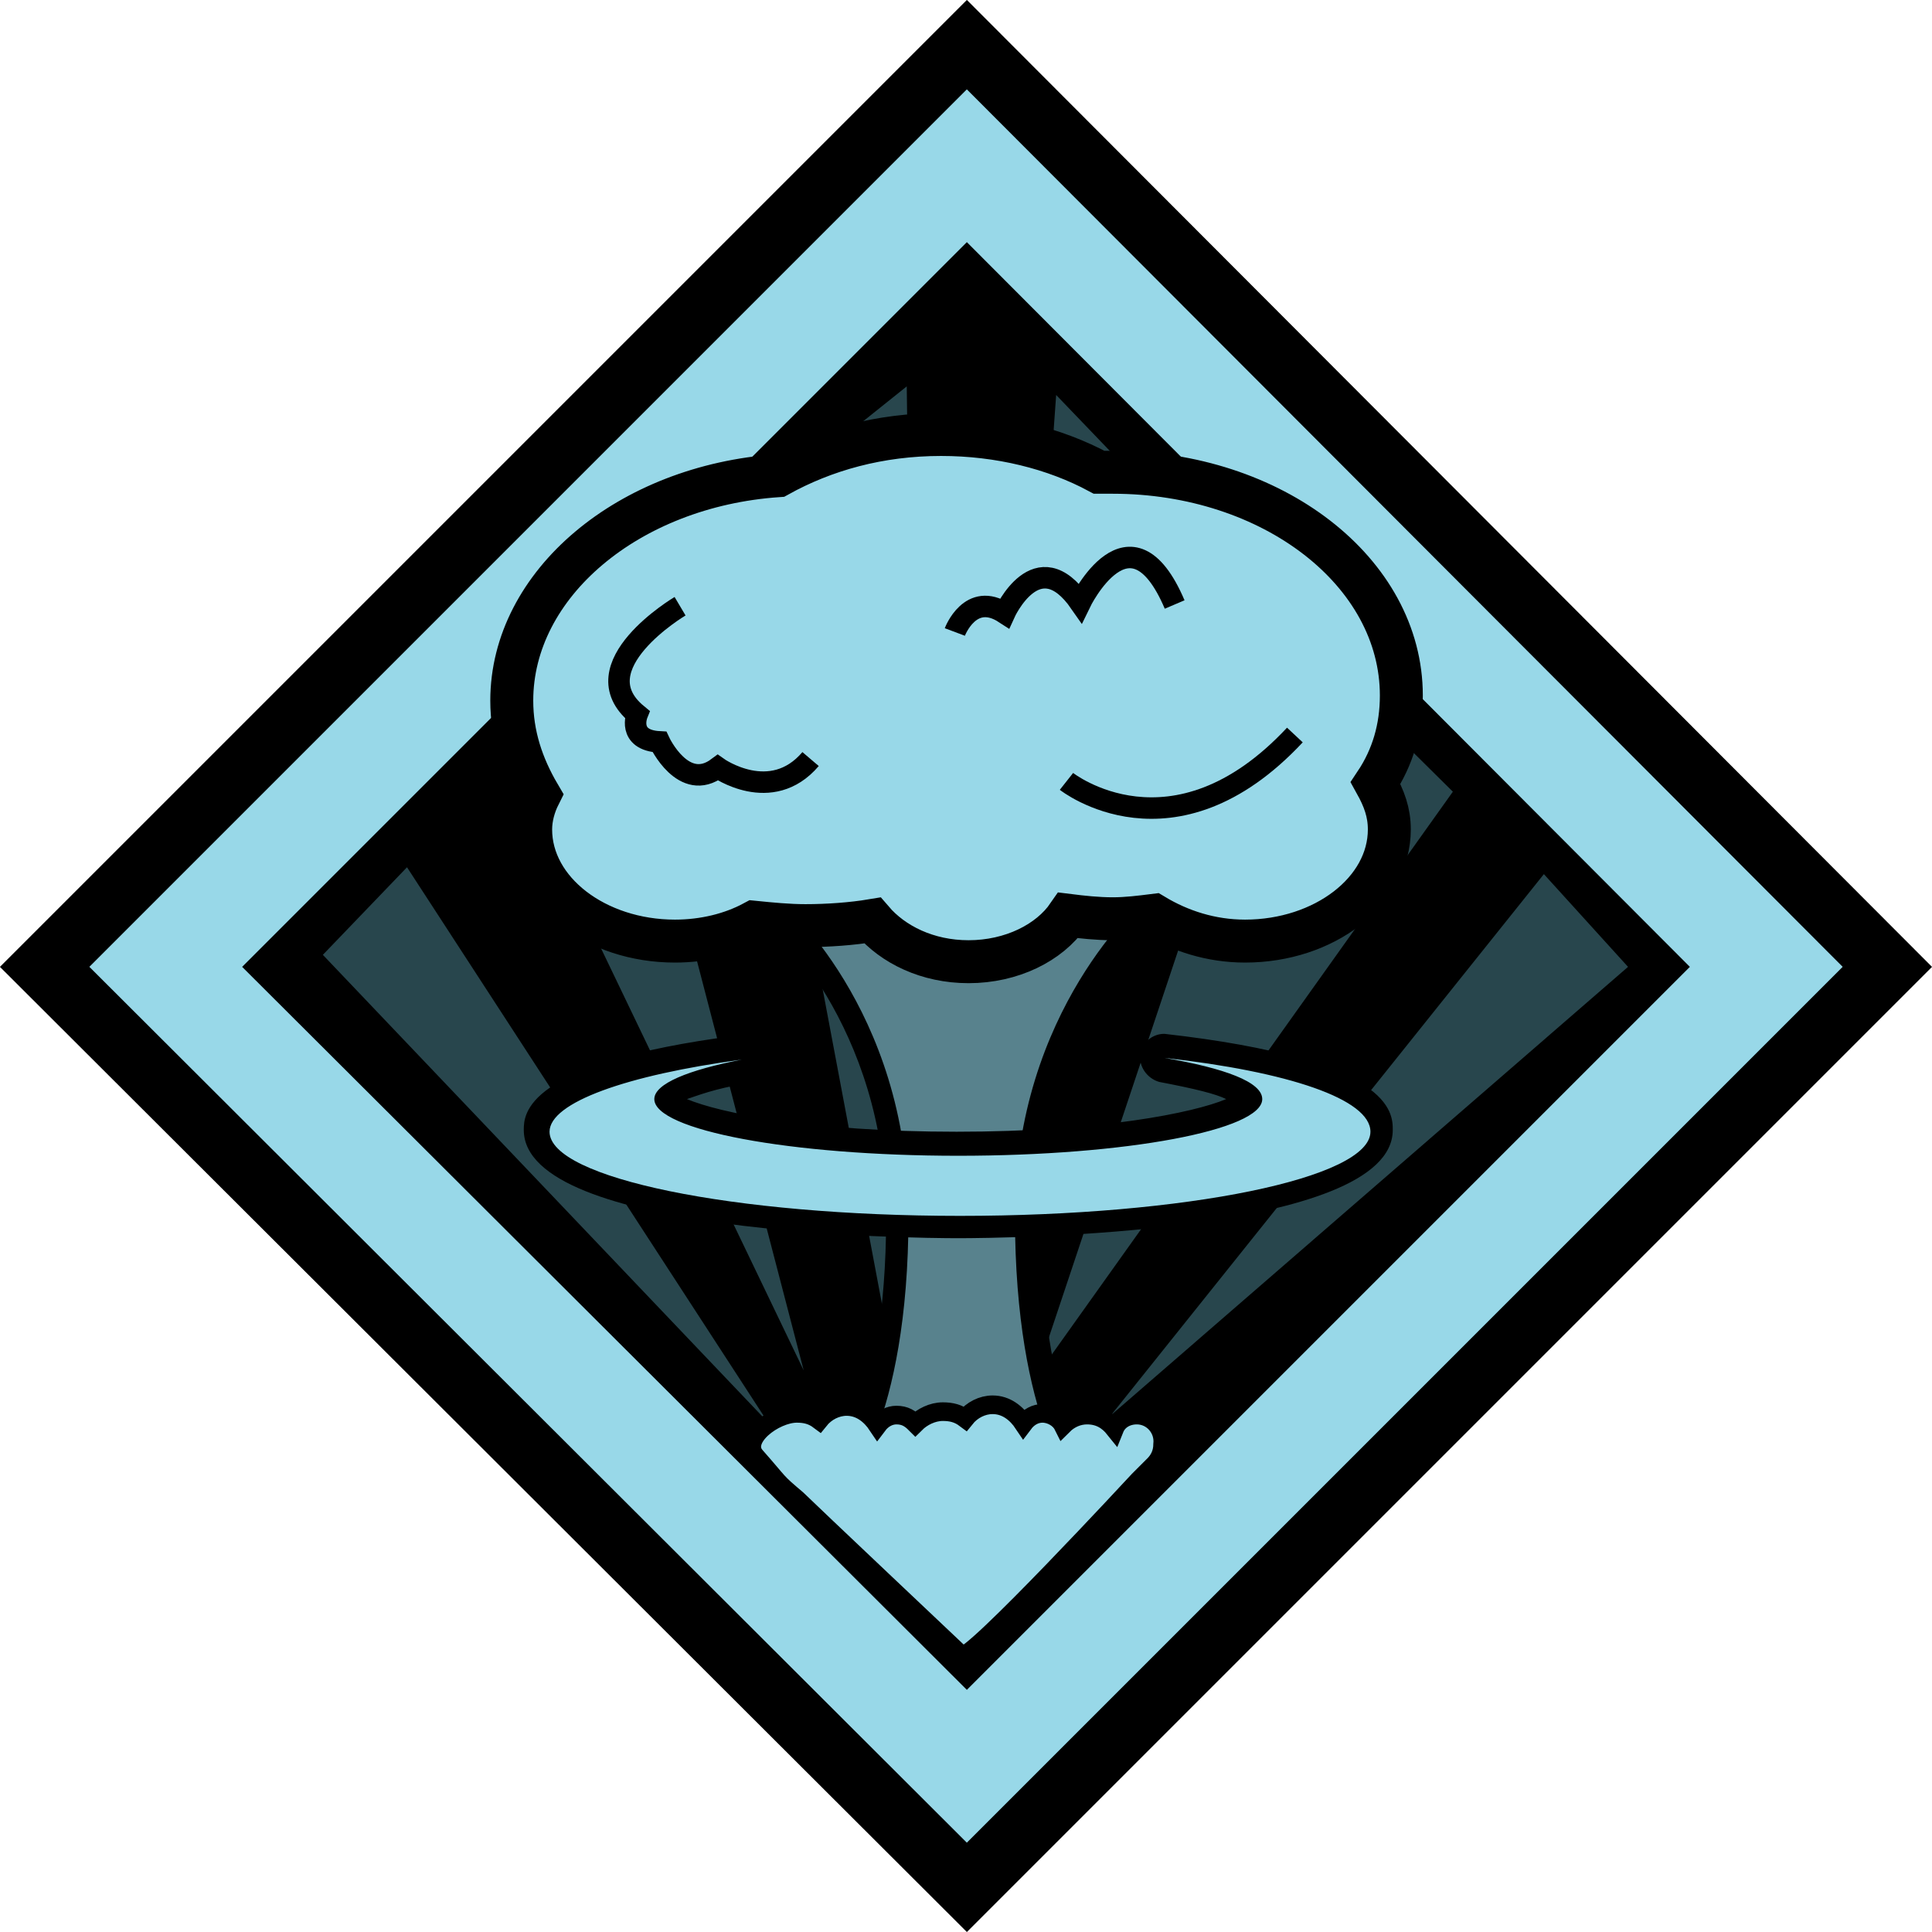 <?xml version="1.0" encoding="utf-8"?>
<!-- Generator: Adobe Illustrator 18.0.0, SVG Export Plug-In . SVG Version: 6.00 Build 0)  -->
<!DOCTYPE svg PUBLIC "-//W3C//DTD SVG 1.1//EN" "http://www.w3.org/Graphics/SVG/1.1/DTD/svg11.dtd">
<svg version="1.1" id="Layer_1" xmlns="http://www.w3.org/2000/svg" xmlns:xlink="http://www.w3.org/1999/xlink" x="0px" y="0px"
	 viewBox="0 0 112.5 112.5" style="enable-background:new 0 0 112.5 112.5;" xml:space="preserve">
<g>
	<g>
		<polygon style="fill:#98D8E8;stroke:#000000;stroke-width:3.68;stroke-miterlimit:10;" points="56.3,109.9 2.6,56.3 56.3,2.6 
			109.9,56.3 		"/>
		<polygon points="56.3,98.4 14.1,56.3 56.3,14.1 98.4,56.3 		"/>
	</g>
	<g>
		<polygon style="fill:#28464D;" points="44.7,82.8 18.8,55.6 23.7,50.5 		"/>
		<polygon style="fill:#28464D;" points="46.8,79.8 28.6,41.9 35.2,35.3 		"/>
		<polygon style="fill:#28464D;" points="52.8,83.6 42.8,30.5 52.8,22.5 53.6,83.6 		"/>
		<polygon style="fill:#28464D;" points="57.8,74.7 61.5,23 66.3,28 		"/>
		<polygon style="fill:#28464D;" points="60.3,80.2 74.9,36.5 84.6,46.1 		"/>
		<polygon style="fill:#28464D;" points="64.7,82.4 89.9,50.9 94.8,56.3 		"/>
	</g>
	<g>
		<path style="fill:#58828D;" d="M47.6,87.5l1.1-1.2c0,0,3.5-3.9,3.5-15.5C52.2,59.2,45.1,53,45,53l-1.3-1.1l11.6-0.4v-0.1l0.7,0
			l0.7,0l0,0.1l11.7,0.5L67.1,53c-0.1,0.1-7.2,6.3-7.2,17.9c0,11.7,3.3,15.5,3.4,15.5l1.1,1.2H47.6z"/>
		<path d="M56.1,52L56.1,52l10.5,0.4c0,0-7.5,6.4-7.5,18.4c0,12.1,3.6,16,3.6,16h-6.6H56h-6.8c0,0,3.7-3.9,3.7-16
			c0-12.1-7.5-18.4-7.5-18.4L56,52v0H56.1L56.1,52 M54.6,50.6v0.1l-9.2,0.4l-3.5,0.1l2.7,2.3c0.1,0.1,7,6.1,7,17.4
			c0,11.2-3.3,15-3.4,15l-2.1,2.3l3.1,0H56h0.2h6.6h3.1l-2.1-2.3c0,0-3.2-3.8-3.2-15c0-11.3,6.9-17.3,7-17.4l2.6-2.3l-3.5-0.1
			l-9.2-0.4v-0.1l-1.4,0l0,0l0,0L54.6,50.6L54.6,50.6z"/>
	</g>
	<path style="fill:#98D8E8;stroke:#000000;stroke-width:2.501;stroke-miterlimit:10;" d="M81.6,40.5c0-7.2-7.5-13-16.8-13
		c-0.3,0-0.5,0-0.8,0c-2.6-1.4-5.8-2.2-9.2-2.2c-3.6,0-6.8,0.9-9.5,2.4c-8.7,0.6-15.5,6.3-15.5,13.1c0,2,0.6,3.8,1.6,5.5
		c-0.3,0.6-0.5,1.3-0.5,2c0,3.6,3.8,6.5,8.4,6.5c1.7,0,3.3-0.4,4.6-1.1c1,0.1,2,0.2,3,0.2c1.3,0,2.7-0.1,3.9-0.3
		c1.2,1.4,3.2,2.4,5.6,2.4c2.5,0,4.7-1.1,5.8-2.7c0.8,0.1,1.7,0.2,2.6,0.2c0.8,0,1.6-0.1,2.4-0.2c1.5,0.9,3.3,1.5,5.3,1.5
		c4.6,0,8.4-2.9,8.4-6.5c0-1-0.3-1.8-0.8-2.7C81.1,44.1,81.6,42.4,81.6,40.5z"/>
	<path style="fill:#98D8E8;stroke:#000000;stroke-width:1.085;stroke-miterlimit:10;" d="M66.2,82.4c-0.6,0-1.1,0.3-1.3,0.8
		c-0.4-0.5-0.9-0.8-1.6-0.8c-0.5,0-1,0.2-1.4,0.6c-0.2-0.4-0.7-0.7-1.2-0.7c-0.4,0-0.8,0.2-1.1,0.6c-0.4-0.6-1-1.1-1.8-1.1
		c-0.6,0-1.2,0.3-1.6,0.8c-0.4-0.3-0.8-0.4-1.3-0.4c-0.6,0-1.2,0.3-1.6,0.7c-0.3-0.3-0.6-0.5-1.1-0.5c-0.4,0-0.8,0.2-1.1,0.6
		c-0.4-0.6-1-1.1-1.8-1.1c-0.6,0-1.2,0.3-1.6,0.8c-0.4-0.3-0.8-0.4-1.3-0.4c-1.3,0-3.3,1.5-2.4,2.5c1.5,1.7,1.1,1.4,2.4,2.5
		c0.5,0.5,9.6,9.1,9.6,9.1c0.4,0.5,10.3-10.2,10.3-10.2l0.9-0.9c0.3-0.3,0.5-0.7,0.5-1.2C67.8,83.2,67.1,82.4,66.2,82.4z"/>
	<g>
		<path style="fill:#98D8E8;" d="M55.9,71.4c-9.9,0-24.6-1.5-24.6-5.6c0-2.7,6.4-4.1,11.8-4.8c0,0,0.1,0,0.1,0
			c0.3,0,0.6,0.2,0.7,0.6c0.1,0.4-0.2,0.7-0.6,0.8c-4.1,0.8-4.5,1.6-4.5,1.6c0.3,0.9,6.2,2.5,17,2.5c10.7,0,16.7-1.7,17-2.6l0,0
			c0,0-0.5-0.9-5.1-1.7c-0.4-0.1-0.6-0.4-0.6-0.8c0.1-0.3,0.3-0.6,0.7-0.6c0,0,0.1,0,0.1,0c5.8,0.7,12.6,2.1,12.6,4.9
			C80.5,69.9,65.8,71.4,55.9,71.4z"/>
		<path d="M67.8,61.6c7.2,0.8,12,2.4,12,4.3c0,2.7-10.7,4.9-23.9,4.9c-13.2,0-23.9-2.2-23.9-4.9c0-1.7,4.5-3.3,11.2-4.2
			c-3.1,0.6-5.1,1.4-5.1,2.3c0,1.8,7.9,3.3,17.7,3.3c9.8,0,17.7-1.5,17.7-3.3C73.5,63,71.3,62.2,67.8,61.6 M67.8,60.2
			c-0.7,0-1.3,0.5-1.4,1.2c-0.1,0.7,0.4,1.4,1.1,1.6c2.1,0.4,3.3,0.7,3.9,1c-1.9,0.8-7.3,1.9-15.7,1.9c-8.5,0-13.8-1.1-15.7-1.9
			c0.6-0.2,1.6-0.6,3.4-0.9c0.7-0.1,1.2-0.8,1.1-1.6c-0.1-0.7-0.7-1.2-1.4-1.2c-0.1,0-0.1,0-0.2,0c-12.4,1.6-12.4,4.6-12.4,5.5
			c0,6.1,22.7,6.3,25.3,6.3s25.3-0.2,25.3-6.3c0-1,0-4.1-13.3-5.6C67.9,60.2,67.9,60.2,67.8,60.2L67.8,60.2z"/>
	</g>
	<path style="fill:none;stroke:#000000;stroke-width:1.251;stroke-miterlimit:10;" d="M39.6,35.3c0,0-5.9,3.5-2.5,6.3
		c0,0-0.6,1.5,1.3,1.6c0,0,1.4,3,3.4,1.5c0,0,3.1,2.2,5.4-0.5"/>
	<path style="fill:none;stroke:#000000;stroke-width:1.251;stroke-miterlimit:10;" d="M55.6,36.8c0,0,0.9-2.4,2.9-1.1
		c0,0,1.9-4.2,4.4-0.6c0,0,2.9-6,5.5,0.1"/>
	<path style="fill:none;stroke:#000000;stroke-width:1.251;stroke-miterlimit:10;" d="M62.1,45.5c0,0,6.2,4.9,13.3-2.7"/>
</g>
</svg>
